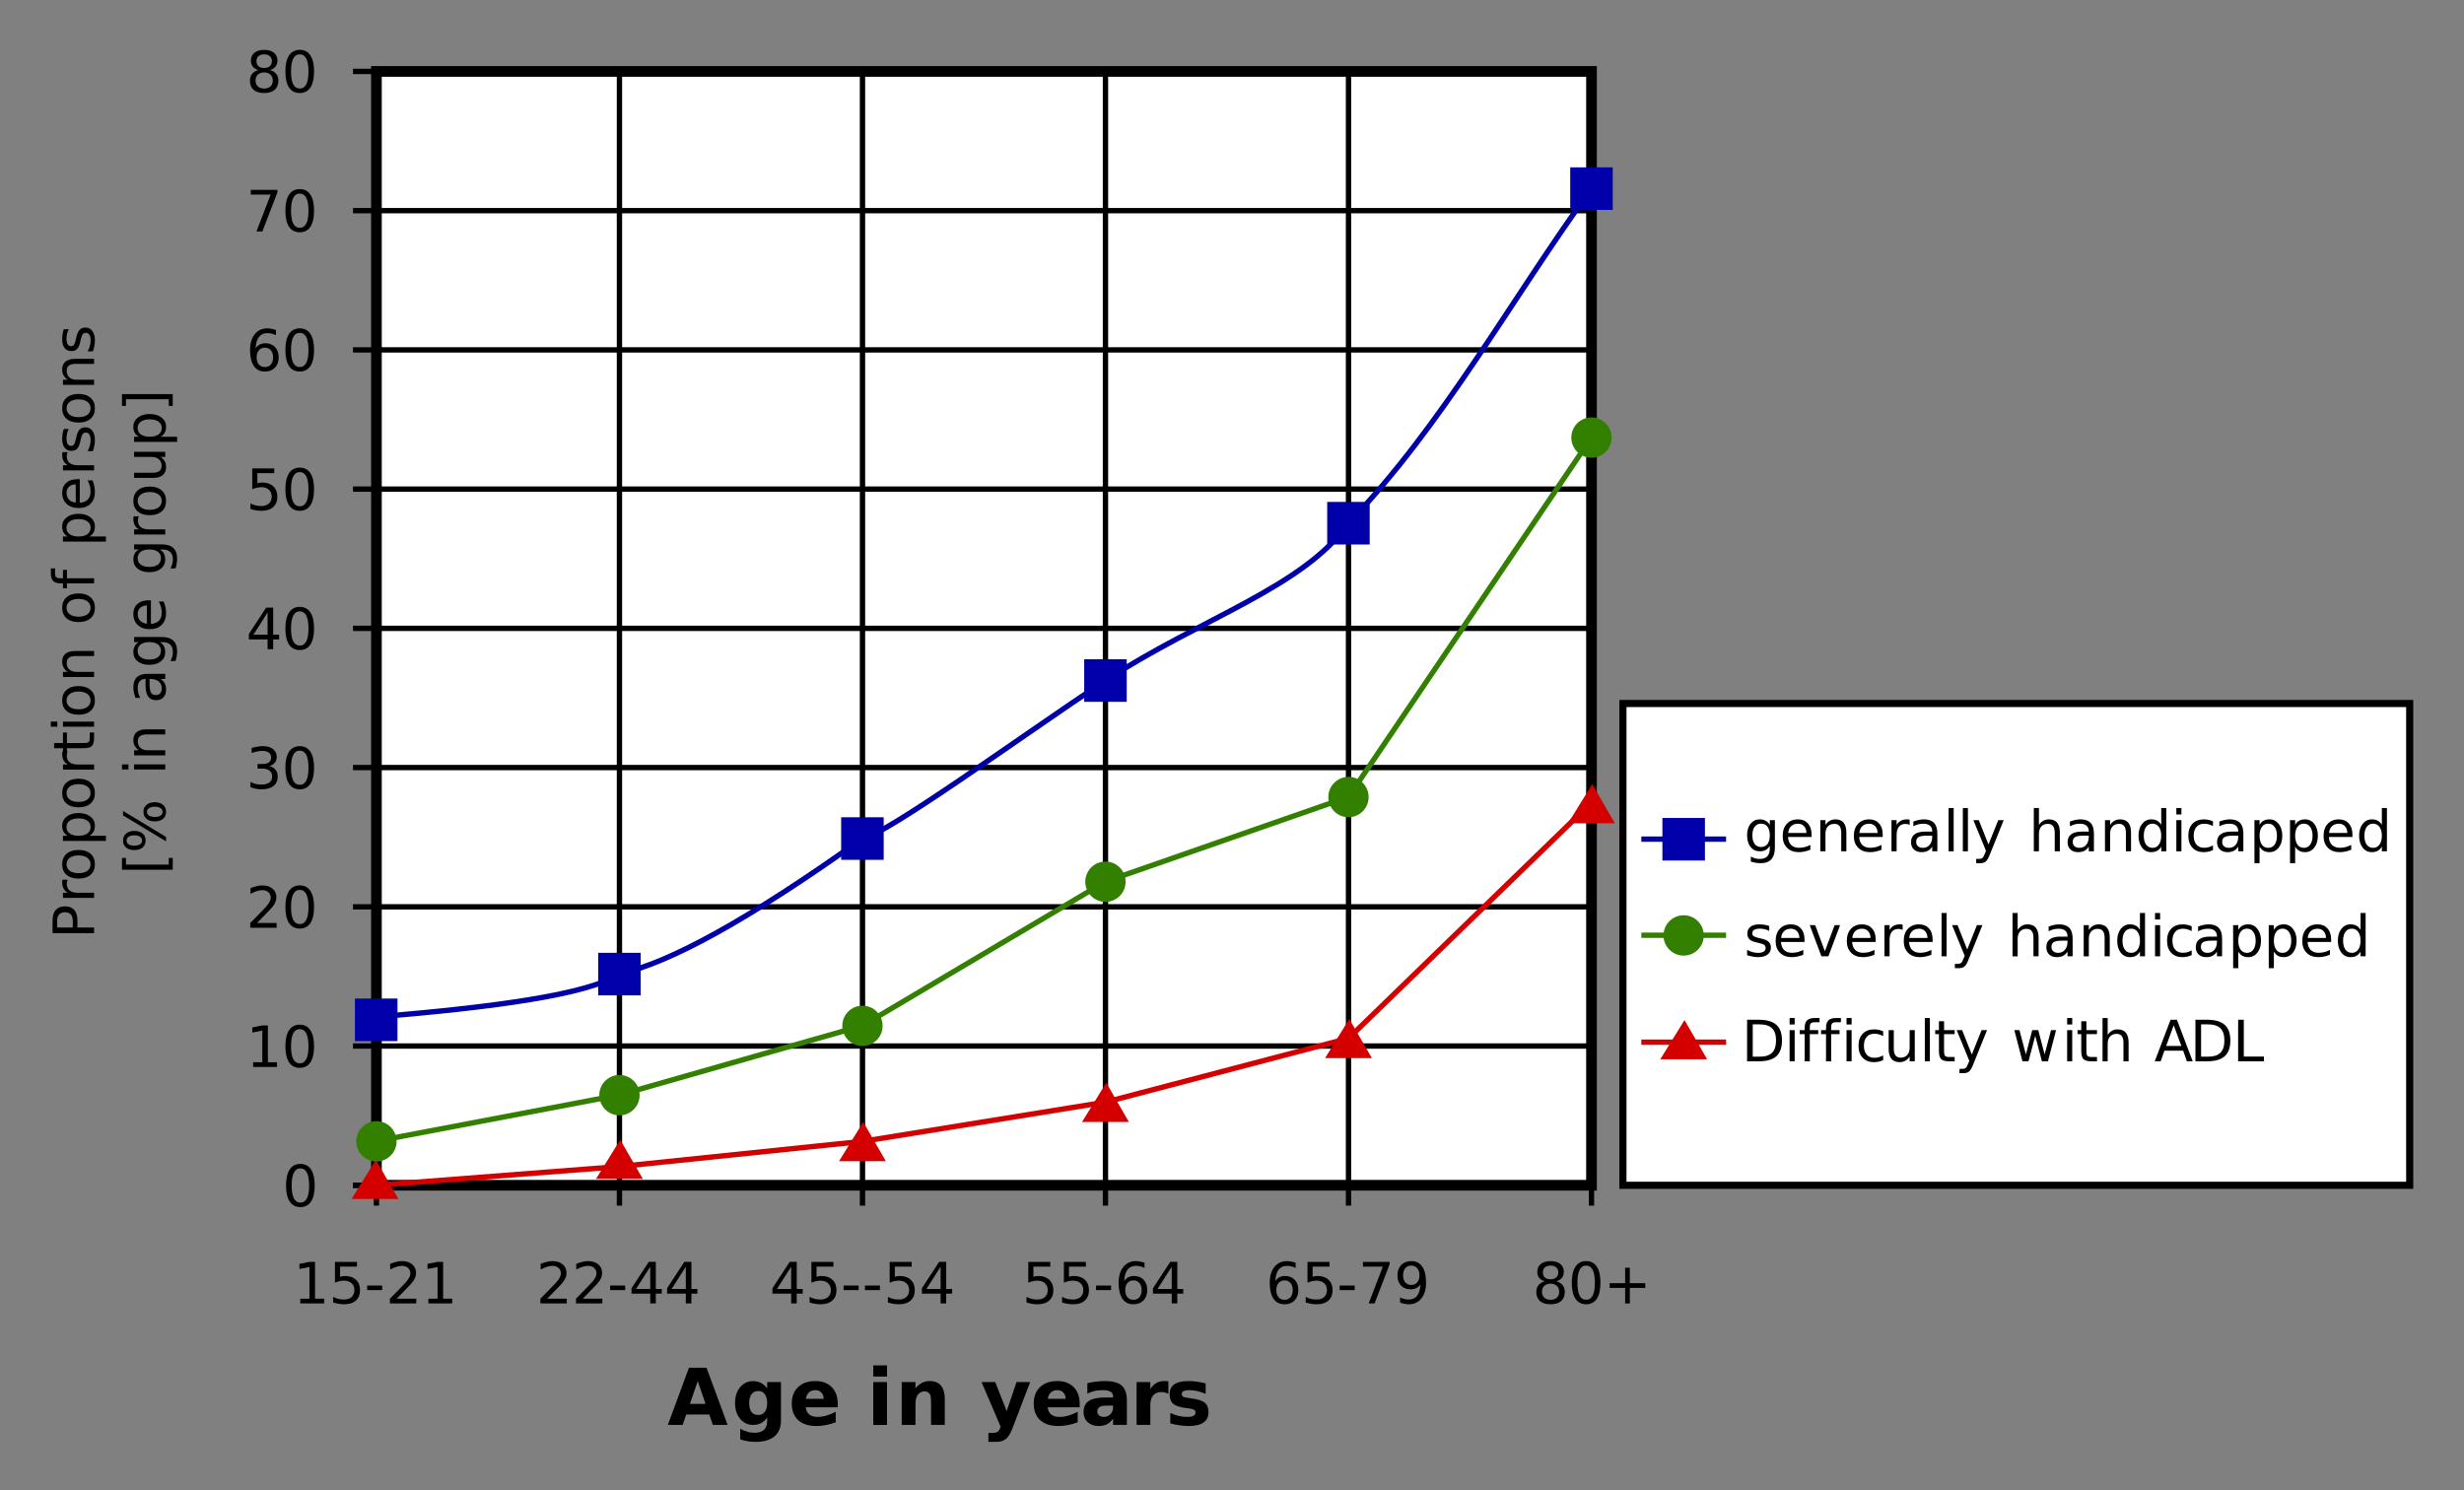 <?xml version="1.0" encoding="UTF-8"?>
<svg width="600px" height="363px" version="1.1" viewBox="0 0 600 363" xmlns="http://www.w3.org/2000/svg" xmlns:xlink="http://www.w3.org/1999/xlink">
<rect x="0" y="0" width="600" height="363" fill="#808080" stroke="none"/>
<defs>
<symbol id="bi" overflow="visible">
<path d="m10.188-2.531h-5.609l-0.891 2.531h-3.594l5.141-13.922h4.281l5.141 13.922h-3.594zm-4.719-2.594h3.812l-1.906-5.531z"/>
</symbol>
<symbol id="bg" overflow="visible">
<path d="m8.688-1.766c-0.461 0.605-0.965 1.055-1.516 1.344-0.555 0.281-1.188 0.422-1.906 0.422-1.281 0-2.34-0.5-3.172-1.5-0.824-1.008-1.234-2.289-1.234-3.844 0-1.562 0.41-2.836 1.234-3.828 0.832-1 1.891-1.5 3.172-1.5 0.719 0 1.352 0.148 1.906 0.438 0.551 0.281 1.055 0.73 1.516 1.344v-1.547h3.359v9.391c0 1.676-0.531 2.957-1.594 3.844-1.055 0.883-2.586 1.328-4.594 1.328-0.656 0-1.293-0.055-1.906-0.156-0.605-0.094-1.215-0.246-1.828-0.453v-2.609c0.582 0.344 1.156 0.594 1.719 0.75 0.562 0.164 1.125 0.25 1.688 0.25 1.094 0 1.891-0.242 2.391-0.719 0.508-0.48 0.766-1.223 0.766-2.234zm-2.188-6.5c-0.688 0-1.227 0.258-1.609 0.766-0.387 0.512-0.578 1.23-0.578 2.156 0 0.961 0.18 1.688 0.547 2.188 0.375 0.492 0.922 0.734 1.641 0.734 0.695 0 1.234-0.254 1.609-0.766 0.383-0.508 0.578-1.227 0.578-2.156 0-0.926-0.195-1.645-0.578-2.156-0.375-0.508-0.914-0.766-1.609-0.766z"/>
</symbol>
<symbol id="ai" overflow="visible">
<path d="m12-5.25v0.953h-7.781c0.082 0.781 0.363 1.371 0.844 1.766 0.488 0.387 1.164 0.578 2.031 0.578 0.695 0 1.41-0.102 2.141-0.312 0.738-0.207 1.5-0.52 2.281-0.938v2.562c-0.793 0.305-1.586 0.527-2.375 0.672-0.781 0.156-1.57 0.234-2.359 0.234-1.887 0-3.356-0.477-4.406-1.438-1.043-0.957-1.562-2.305-1.562-4.047 0-1.695 0.516-3.031 1.547-4 1.031-0.977 2.441-1.469 4.234-1.469 1.645 0 2.957 0.496 3.938 1.484 0.977 0.98 1.469 2.297 1.469 3.953zm-3.422-1.109c0-0.633-0.188-1.145-0.562-1.531-0.367-0.383-0.844-0.578-1.438-0.578-0.648 0-1.172 0.184-1.578 0.547-0.398 0.355-0.648 0.875-0.75 1.562z"/>
</symbol>
<symbol id="ah" overflow="visible"></symbol>
<symbol id="bf" overflow="visible">
<path d="m1.594-10.438h3.344v10.438h-3.344zm0-4.062h3.344v2.719h-3.344z"/>
</symbol>
<symbol id="be" overflow="visible">
<path d="m12.078-6.359v6.359h-3.344v-4.859c0-0.906-0.023-1.531-0.062-1.875-0.043-0.344-0.117-0.594-0.219-0.75-0.125-0.219-0.305-0.383-0.531-0.5-0.219-0.125-0.469-0.188-0.75-0.188-0.699 0-1.246 0.273-1.641 0.812-0.398 0.531-0.594 1.273-0.594 2.219v5.141h-3.344v-10.438h3.344v1.531c0.5-0.613 1.031-1.062 1.594-1.344 0.562-0.289 1.188-0.438 1.875-0.438 1.195 0 2.109 0.371 2.734 1.109 0.625 0.742 0.938 1.812 0.938 3.219z"/>
</symbol>
<symbol id="bd" overflow="visible">
<path d="m0.234-10.438h3.328l2.797 7.078 2.391-7.078h3.328l-4.375 11.422c-0.449 1.164-0.965 1.977-1.547 2.438-0.586 0.469-1.359 0.703-2.328 0.703h-1.922v-2.188h1.047c0.562 0 0.969-0.094 1.219-0.281 0.258-0.18 0.461-0.5 0.609-0.969l0.094-0.281z"/>
</symbol>
<symbol id="bc" overflow="visible">
<path d="m6.281-4.703c-0.699 0-1.227 0.121-1.578 0.359-0.355 0.242-0.531 0.59-0.531 1.047 0 0.418 0.141 0.746 0.422 0.984 0.289 0.242 0.688 0.359 1.188 0.359 0.625 0 1.148-0.223 1.578-0.672 0.426-0.445 0.641-1.008 0.641-1.688v-0.391zm5.078-1.25v5.953h-3.359v-1.547c-0.449 0.637-0.953 1.102-1.516 1.391-0.555 0.281-1.23 0.422-2.031 0.422-1.074 0-1.949-0.312-2.625-0.938-0.68-0.633-1.016-1.453-1.016-2.453 0-1.227 0.422-2.129 1.266-2.703 0.844-0.57 2.164-0.859 3.969-0.859h1.953v-0.266c0-0.52-0.211-0.898-0.625-1.141-0.418-0.25-1.062-0.375-1.938-0.375-0.719 0-1.387 0.074-2 0.219-0.617 0.137-1.184 0.352-1.703 0.641v-2.547c0.707-0.176 1.422-0.305 2.141-0.391 0.727-0.094 1.453-0.141 2.172-0.141 1.875 0 3.227 0.371 4.062 1.109 0.832 0.742 1.25 1.949 1.25 3.625z"/>
</symbol>
<symbol id="bb" overflow="visible">
<path d="m9.344-7.594c-0.293-0.133-0.586-0.234-0.875-0.297-0.281-0.07-0.57-0.109-0.859-0.109-0.867 0-1.527 0.277-1.984 0.828-0.461 0.555-0.688 1.34-0.688 2.359v4.812h-3.344v-10.438h3.344v1.719c0.426-0.688 0.914-1.188 1.469-1.5 0.551-0.312 1.219-0.469 2-0.469 0.113 0 0.234 0.008 0.359 0.016 0.133 0 0.32 0.016 0.562 0.047z"/>
</symbol>
<symbol id="bh" overflow="visible">
<path d="m9.75-10.109v2.531c-0.719-0.301-1.414-0.523-2.078-0.672-0.656-0.145-1.281-0.219-1.875-0.219-0.637 0-1.109 0.078-1.422 0.234-0.305 0.156-0.453 0.402-0.453 0.734 0 0.262 0.113 0.465 0.344 0.609 0.238 0.148 0.66 0.25 1.266 0.312l0.578 0.094c1.707 0.219 2.852 0.578 3.438 1.078 0.594 0.492 0.891 1.266 0.891 2.328 0 1.117-0.414 1.953-1.234 2.516-0.812 0.555-2.031 0.828-3.656 0.828-0.688 0-1.402-0.059-2.141-0.172-0.73-0.102-1.484-0.258-2.266-0.469v-2.547c0.664 0.324 1.348 0.57 2.047 0.734 0.695 0.156 1.406 0.234 2.125 0.234 0.656 0 1.145-0.086 1.469-0.266 0.332-0.176 0.5-0.441 0.5-0.797 0-0.301-0.117-0.523-0.344-0.672-0.23-0.145-0.684-0.258-1.359-0.344l-0.578-0.078c-1.48-0.176-2.523-0.516-3.125-1.016-0.594-0.508-0.891-1.281-0.891-2.312 0-1.102 0.375-1.922 1.125-2.453 0.758-0.531 1.926-0.797 3.5-0.797 0.613 0 1.254 0.047 1.922 0.141 0.676 0.094 1.414 0.242 2.219 0.438z"/>
</symbol>
<symbol id="w" overflow="visible">
<path d="m1.719-1.156h2.234v-7.719l-2.438 0.484v-1.25l2.422-0.484h1.375v8.969h2.219v1.156h-5.812z"/>
</symbol>
<symbol id="b" overflow="visible">
<path d="m1.5-10.125h5.359v1.156h-4.109v2.484c0.195-0.07 0.395-0.125 0.594-0.156 0.195-0.031 0.395-0.047 0.594-0.047 1.125 0 2.016 0.309 2.672 0.922 0.664 0.617 1 1.453 1 2.516 0 1.094-0.34 1.945-1.016 2.547-0.68 0.605-1.633 0.906-2.859 0.906-0.43 0-0.867-0.039-1.312-0.109-0.438-0.074-0.891-0.18-1.359-0.328v-1.375c0.406 0.219 0.828 0.387 1.266 0.5 0.438 0.105 0.895 0.156 1.375 0.156 0.781 0 1.395-0.203 1.844-0.609 0.457-0.414 0.688-0.977 0.688-1.688 0-0.707-0.23-1.266-0.688-1.672-0.449-0.414-1.062-0.625-1.844-0.625-0.367 0-0.73 0.043-1.094 0.125-0.367 0.086-0.734 0.211-1.109 0.375z"/>
</symbol>
<symbol id="f" overflow="visible">
<path d="m0.672-4.359h3.656v1.109h-3.656z"/>
</symbol>
<symbol id="k" overflow="visible">
<path d="m2.656-1.156h4.781v1.156h-6.422v-1.156c0.52-0.531 1.227-1.25 2.125-2.156 0.895-0.914 1.457-1.504 1.688-1.766 0.438-0.488 0.738-0.906 0.906-1.25 0.176-0.344 0.266-0.676 0.266-1 0-0.539-0.188-0.977-0.562-1.312-0.375-0.344-0.867-0.516-1.469-0.516-0.43 0-0.883 0.078-1.359 0.234-0.48 0.148-0.992 0.371-1.531 0.672v-1.391c0.551-0.219 1.066-0.383 1.547-0.5 0.477-0.113 0.914-0.172 1.312-0.172 1.051 0 1.883 0.266 2.5 0.797 0.625 0.523 0.938 1.219 0.938 2.094 0 0.418-0.078 0.812-0.234 1.188s-0.438 0.812-0.844 1.312c-0.117 0.137-0.477 0.516-1.078 1.141-0.605 0.625-1.461 1.5-2.562 2.625z"/>
</symbol>
<symbol id="e" overflow="visible">
<path d="m5.234-8.938-3.453 5.406h3.453zm-0.359-1.188h1.719v6.594h1.453v1.141h-1.453v2.391h-1.359v-2.391h-4.562v-1.312z"/>
</symbol>
<symbol id="r" overflow="visible">
<path d="m4.578-5.609c-0.617 0-1.105 0.215-1.469 0.641-0.355 0.418-0.531 0.992-0.531 1.719 0 0.73 0.176 1.309 0.531 1.734 0.363 0.418 0.852 0.625 1.469 0.625 0.613 0 1.098-0.207 1.453-0.625 0.363-0.426 0.547-1.004 0.547-1.734 0-0.727-0.184-1.301-0.547-1.719-0.355-0.426-0.84-0.641-1.453-0.641zm2.703-4.297v1.25c-0.336-0.164-0.68-0.289-1.031-0.375-0.355-0.082-0.703-0.125-1.047-0.125-0.898 0-1.586 0.309-2.062 0.922-0.48 0.605-0.75 1.527-0.812 2.766 0.27-0.395 0.602-0.695 1-0.906 0.406-0.207 0.848-0.312 1.328-0.312 1.008 0 1.805 0.309 2.391 0.922 0.594 0.617 0.891 1.453 0.891 2.516 0 1.043-0.309 1.883-0.922 2.516-0.605 0.625-1.418 0.938-2.438 0.938-1.168 0-2.062-0.445-2.688-1.344-0.617-0.906-0.922-2.207-0.922-3.906 0-1.602 0.375-2.879 1.125-3.828 0.758-0.957 1.781-1.438 3.062-1.438 0.344 0 0.688 0.039 1.031 0.109 0.352 0.062 0.719 0.164 1.094 0.297z"/>
</symbol>
<symbol id="ac" overflow="visible">
<path d="m1.141-10.125h6.5v0.578l-3.672 9.547h-1.438l3.453-8.969h-4.844z"/>
</symbol>
<symbol id="ar" overflow="visible">
<path d="m1.516-0.203v-1.25c0.344 0.156 0.691 0.281 1.047 0.375 0.352 0.086 0.695 0.125 1.031 0.125 0.906 0 1.594-0.301 2.062-0.906 0.477-0.613 0.754-1.539 0.828-2.781-0.262 0.387-0.594 0.684-1 0.891-0.398 0.211-0.84 0.312-1.328 0.312-1.012 0-1.812-0.301-2.406-0.906-0.586-0.613-0.875-1.453-0.875-2.516 0-1.039 0.305-1.875 0.922-2.5 0.613-0.633 1.43-0.953 2.453-0.953 1.164 0 2.055 0.453 2.672 1.359 0.613 0.898 0.922 2.199 0.922 3.906 0 1.594-0.383 2.871-1.141 3.828-0.75 0.949-1.766 1.422-3.047 1.422-0.344 0-0.695-0.039-1.047-0.109-0.344-0.062-0.711-0.16-1.094-0.297zm2.734-4.297c0.602 0 1.082-0.207 1.438-0.625 0.363-0.426 0.547-1.004 0.547-1.734 0-0.727-0.184-1.301-0.547-1.719-0.355-0.426-0.836-0.641-1.438-0.641-0.617 0-1.105 0.215-1.469 0.641-0.355 0.418-0.531 0.992-0.531 1.719 0 0.73 0.176 1.309 0.531 1.734 0.363 0.418 0.852 0.625 1.469 0.625z"/>
</symbol>
<symbol id="ab" overflow="visible">
<path d="m4.406-4.812c-0.648 0-1.156 0.18-1.531 0.531-0.375 0.344-0.562 0.824-0.562 1.438 0 0.605 0.188 1.086 0.562 1.438 0.375 0.344 0.883 0.516 1.531 0.516 0.645 0 1.156-0.172 1.531-0.516 0.375-0.352 0.562-0.832 0.562-1.438 0-0.613-0.188-1.094-0.562-1.438-0.367-0.352-0.875-0.531-1.531-0.531zm-1.375-0.578c-0.586-0.145-1.043-0.414-1.375-0.812-0.324-0.406-0.484-0.898-0.484-1.484 0-0.812 0.285-1.453 0.859-1.922 0.582-0.469 1.375-0.703 2.375-0.703 1.008 0 1.801 0.234 2.375 0.703 0.57 0.469 0.859 1.109 0.859 1.922 0 0.586-0.168 1.078-0.5 1.484-0.324 0.398-0.777 0.668-1.359 0.812 0.656 0.156 1.164 0.461 1.531 0.906 0.375 0.449 0.562 0.996 0.562 1.641 0 0.98-0.305 1.734-0.906 2.266-0.594 0.523-1.449 0.781-2.562 0.781-1.117 0-1.977-0.258-2.578-0.781-0.594-0.531-0.891-1.285-0.891-2.266 0-0.645 0.18-1.191 0.547-1.641 0.375-0.445 0.891-0.75 1.547-0.906zm-0.5-2.172c0 0.531 0.16 0.945 0.484 1.234 0.332 0.293 0.797 0.438 1.391 0.438 0.582 0 1.039-0.145 1.375-0.438 0.332-0.289 0.5-0.703 0.5-1.234 0-0.52-0.168-0.926-0.5-1.219-0.336-0.289-0.793-0.438-1.375-0.438-0.594 0-1.059 0.148-1.391 0.438-0.324 0.293-0.484 0.699-0.484 1.219z"/>
</symbol>
<symbol id="a" overflow="visible">
<path d="m4.406-9.219c-0.711 0-1.242 0.352-1.594 1.047-0.355 0.688-0.531 1.73-0.531 3.125 0 1.387 0.176 2.43 0.531 3.125 0.352 0.688 0.883 1.031 1.594 1.031 0.707 0 1.238-0.344 1.594-1.031 0.352-0.695 0.531-1.738 0.531-3.125 0-1.395-0.18-2.438-0.531-3.125-0.355-0.695-0.887-1.047-1.594-1.047zm0-1.094c1.133 0 2 0.453 2.594 1.359 0.594 0.898 0.891 2.199 0.891 3.906 0 1.699-0.297 3-0.891 3.906-0.594 0.898-1.461 1.344-2.594 1.344-1.137 0-2.008-0.445-2.609-1.344-0.594-0.906-0.891-2.207-0.891-3.906 0-1.707 0.297-3.008 0.891-3.906 0.602-0.906 1.473-1.359 2.609-1.359z"/>
</symbol>
<symbol id="ba" overflow="visible">
<path d="m6.375-8.703v3.766h3.766v1.156h-3.766v3.781h-1.141v-3.781h-3.766v-1.156h3.766v-3.766z"/>
</symbol>
<symbol id="az" overflow="visible">
<path d="m5.625-5.453c0.656 0.137 1.164 0.43 1.531 0.875 0.363 0.438 0.547 0.984 0.547 1.641 0 1-0.344 1.777-1.031 2.328-0.68 0.543-1.652 0.812-2.922 0.812-0.418 0-0.855-0.043-1.312-0.125-0.449-0.082-0.906-0.211-1.375-0.391v-1.312c0.375 0.219 0.785 0.387 1.234 0.5 0.457 0.117 0.93 0.172 1.422 0.172 0.852 0 1.504-0.164 1.953-0.5 0.445-0.344 0.672-0.836 0.672-1.484 0-0.602-0.211-1.07-0.625-1.406-0.418-0.332-0.996-0.5-1.734-0.5h-1.188v-1.125h1.234c0.676 0 1.191-0.133 1.547-0.406 0.352-0.27 0.531-0.66 0.531-1.172 0-0.52-0.188-0.914-0.562-1.188-0.367-0.281-0.887-0.422-1.562-0.422-0.375 0-0.781 0.043-1.219 0.125-0.43 0.086-0.898 0.211-1.406 0.375v-1.219c0.52-0.145 1.004-0.254 1.453-0.328 0.457-0.07 0.883-0.109 1.281-0.109 1.039 0 1.863 0.242 2.469 0.719 0.602 0.469 0.906 1.105 0.906 1.906 0 0.562-0.164 1.039-0.484 1.422-0.312 0.387-0.766 0.656-1.359 0.812z"/>
</symbol>
<symbol id="ay" overflow="visible">
<path d="m6.297-3.891c0-0.906-0.188-1.602-0.562-2.094-0.375-0.5-0.898-0.75-1.562-0.75-0.668 0-1.188 0.25-1.562 0.75-0.375 0.492-0.562 1.188-0.562 2.094s0.188 1.609 0.562 2.109c0.375 0.492 0.895 0.734 1.562 0.734 0.664 0 1.188-0.242 1.562-0.734 0.375-0.5 0.562-1.203 0.562-2.109zm1.234 2.953c0 1.289-0.289 2.25-0.859 2.875-0.574 0.633-1.449 0.953-2.625 0.953-0.438 0-0.855-0.039-1.25-0.109-0.387-0.062-0.762-0.164-1.125-0.297v-1.203c0.363 0.195 0.723 0.344 1.078 0.438 0.363 0.094 0.727 0.141 1.094 0.141 0.82 0 1.438-0.215 1.844-0.641 0.406-0.43 0.609-1.074 0.609-1.938v-0.625c-0.262 0.449-0.594 0.789-1 1.016-0.398 0.219-0.875 0.328-1.438 0.328-0.93 0-1.68-0.352-2.25-1.062-0.562-0.707-0.844-1.648-0.844-2.828 0-1.176 0.281-2.117 0.844-2.828 0.57-0.707 1.32-1.062 2.25-1.062 0.562 0 1.039 0.117 1.438 0.344 0.406 0.219 0.738 0.555 1 1v-1.156h1.234z"/>
</symbol>
<symbol id="c" overflow="visible">
<path d="m7.797-4.109v0.609h-5.734c0.051 0.855 0.305 1.512 0.766 1.969 0.469 0.449 1.113 0.672 1.938 0.672 0.477 0 0.941-0.055 1.391-0.172 0.445-0.125 0.895-0.301 1.344-0.531v1.172c-0.449 0.188-0.906 0.336-1.375 0.438-0.469 0.102-0.945 0.156-1.422 0.156-1.211 0-2.168-0.352-2.875-1.062-0.711-0.707-1.062-1.66-1.062-2.859 0-1.25 0.332-2.238 1-2.969 0.676-0.727 1.582-1.094 2.719-1.094 1.02 0 1.828 0.328 2.422 0.984s0.891 1.555 0.891 2.688zm-1.25-0.359c-0.012-0.688-0.203-1.234-0.578-1.641s-0.867-0.609-1.469-0.609c-0.699 0-1.258 0.199-1.672 0.594-0.418 0.387-0.656 0.938-0.719 1.656z"/>
</symbol>
<symbol id="v" overflow="visible">
<path d="m7.609-4.578v4.578h-1.25v-4.547c0-0.719-0.141-1.254-0.422-1.609-0.281-0.352-0.699-0.531-1.25-0.531-0.68 0-1.211 0.215-1.594 0.641-0.387 0.43-0.578 1.012-0.578 1.75v4.297h-1.25v-7.594h1.25v1.172c0.289-0.445 0.641-0.785 1.047-1.016 0.406-0.227 0.867-0.344 1.391-0.344 0.875 0 1.535 0.273 1.984 0.812 0.445 0.543 0.672 1.34 0.672 2.391z"/>
</symbol>
<symbol id="ag" overflow="visible">
<path d="m5.703-6.438c-0.148-0.07-0.305-0.129-0.469-0.172-0.156-0.039-0.336-0.062-0.531-0.062-0.711 0-1.25 0.23-1.625 0.688-0.375 0.461-0.562 1.121-0.562 1.984v4h-1.25v-7.594h1.25v1.172c0.258-0.457 0.598-0.797 1.016-1.016 0.414-0.227 0.926-0.344 1.531-0.344 0.082 0 0.176 0.008 0.281 0.016 0.102 0.012 0.219 0.027 0.344 0.047z"/>
</symbol>
<symbol id="i" overflow="visible">
<path d="m4.75-3.812c-1.012 0-1.711 0.117-2.094 0.344-0.387 0.23-0.578 0.621-0.578 1.172 0 0.449 0.145 0.805 0.438 1.062 0.289 0.262 0.688 0.391 1.188 0.391 0.688 0 1.238-0.242 1.656-0.734 0.414-0.488 0.625-1.145 0.625-1.969v-0.266zm2.484-0.516v4.328h-1.25v-1.156c-0.281 0.461-0.637 0.805-1.062 1.031-0.418 0.219-0.934 0.328-1.547 0.328-0.781 0-1.402-0.219-1.859-0.656-0.461-0.438-0.688-1.023-0.688-1.766 0-0.852 0.285-1.492 0.859-1.922 0.57-0.438 1.426-0.656 2.562-0.656h1.734v-0.125c0-0.57-0.188-1.016-0.562-1.328s-0.902-0.469-1.578-0.469c-0.438 0-0.867 0.055-1.281 0.156-0.406 0.105-0.797 0.262-1.172 0.469v-1.156c0.457-0.176 0.898-0.305 1.328-0.391 0.426-0.094 0.844-0.141 1.25-0.141 1.094 0 1.91 0.289 2.453 0.859 0.539 0.562 0.812 1.43 0.812 2.594z"/>
</symbol>
<symbol id="o" overflow="visible">
<path d="m1.312-10.547h1.234v10.547h-1.234z"/>
</symbol>
<symbol id="u" overflow="visible">
<path d="m4.453 0.703c-0.344 0.906-0.684 1.492-1.016 1.766-0.336 0.281-0.781 0.422-1.344 0.422h-1v-1.047h0.734c0.344 0 0.609-0.086 0.797-0.25 0.188-0.156 0.395-0.539 0.625-1.141l0.234-0.578-3.078-7.469h1.328l2.359 5.938 2.375-5.938h1.328z"/>
</symbol>
<symbol id="n" overflow="visible"></symbol>
<symbol id="t" overflow="visible">
<path d="m7.609-4.578v4.578h-1.25v-4.547c0-0.719-0.141-1.254-0.422-1.609-0.281-0.352-0.699-0.531-1.25-0.531-0.68 0-1.211 0.215-1.594 0.641-0.387 0.43-0.578 1.012-0.578 1.75v4.297h-1.25v-10.547h1.25v4.125c0.289-0.445 0.641-0.785 1.047-1.016 0.406-0.227 0.867-0.344 1.391-0.344 0.875 0 1.535 0.273 1.984 0.812 0.445 0.543 0.672 1.34 0.672 2.391z"/>
</symbol>
<symbol id="m" overflow="visible">
<path d="m6.297-6.438v-4.109h1.234v10.547h-1.234v-1.141c-0.262 0.449-0.594 0.789-1 1.016-0.398 0.219-0.875 0.328-1.438 0.328-0.918 0-1.664-0.363-2.234-1.094-0.574-0.738-0.859-1.707-0.859-2.906 0-1.188 0.285-2.144 0.859-2.875 0.57-0.738 1.316-1.109 2.234-1.109 0.562 0 1.039 0.109 1.438 0.328 0.406 0.219 0.738 0.559 1 1.016zm-4.25 2.641c0 0.918 0.188 1.641 0.562 2.172 0.383 0.523 0.906 0.781 1.562 0.781s1.172-0.258 1.547-0.781c0.383-0.531 0.578-1.254 0.578-2.172 0-0.914-0.195-1.633-0.578-2.156-0.375-0.52-0.891-0.781-1.547-0.781s-1.18 0.262-1.562 0.781c-0.375 0.523-0.562 1.242-0.562 2.156z"/>
</symbol>
<symbol id="h" overflow="visible">
<path d="m1.312-7.594h1.234v7.594h-1.234zm0-2.953h1.234v1.578h-1.234z"/>
</symbol>
<symbol id="s" overflow="visible">
<path d="m6.766-7.312v1.172c-0.355-0.195-0.711-0.344-1.062-0.438-0.355-0.094-0.715-0.141-1.078-0.141-0.805 0-1.43 0.258-1.875 0.766-0.449 0.512-0.672 1.23-0.672 2.156 0 0.93 0.223 1.652 0.672 2.172 0.445 0.512 1.07 0.766 1.875 0.766 0.363 0 0.723-0.047 1.078-0.141 0.352-0.102 0.707-0.25 1.062-0.438v1.141c-0.355 0.168-0.719 0.293-1.094 0.375-0.367 0.082-0.758 0.125-1.172 0.125-1.148 0-2.059-0.359-2.734-1.078-0.668-0.719-1-1.691-1-2.922 0-1.238 0.336-2.211 1.016-2.922 0.676-0.707 1.609-1.062 2.797-1.062 0.383 0 0.758 0.043 1.125 0.125 0.363 0.074 0.719 0.188 1.062 0.344z"/>
</symbol>
<symbol id="l" overflow="visible">
<path d="m2.516-1.141v4.031h-1.25v-10.484h1.25v1.156c0.258-0.457 0.586-0.797 0.984-1.016 0.395-0.219 0.875-0.328 1.438-0.328 0.914 0 1.66 0.371 2.234 1.109 0.582 0.73 0.875 1.688 0.875 2.875 0 1.199-0.293 2.168-0.875 2.906-0.574 0.73-1.32 1.094-2.234 1.094-0.562 0-1.043-0.109-1.438-0.328-0.398-0.227-0.727-0.566-0.984-1.016zm4.234-2.656c0-0.914-0.195-1.633-0.578-2.156-0.375-0.52-0.891-0.781-1.547-0.781s-1.172 0.262-1.547 0.781c-0.375 0.523-0.562 1.242-0.562 2.156 0 0.918 0.188 1.641 0.562 2.172 0.375 0.523 0.891 0.781 1.547 0.781s1.172-0.258 1.547-0.781c0.383-0.531 0.578-1.254 0.578-2.172z"/>
</symbol>
<symbol id="ax" overflow="visible">
<path d="m6.141-7.375v1.188c-0.355-0.188-0.727-0.32-1.109-0.406-0.375-0.094-0.766-0.141-1.172-0.141-0.617 0-1.078 0.094-1.391 0.281-0.305 0.188-0.453 0.477-0.453 0.859 0 0.293 0.109 0.523 0.328 0.688 0.219 0.156 0.66 0.312 1.328 0.469l0.422 0.094c0.883 0.188 1.516 0.453 1.891 0.797s0.562 0.828 0.562 1.453c0 0.711-0.281 1.273-0.844 1.688-0.555 0.406-1.32 0.609-2.297 0.609-0.406 0-0.828-0.043-1.266-0.125-0.438-0.082-0.902-0.203-1.391-0.359v-1.281c0.457 0.242 0.91 0.422 1.359 0.547 0.445 0.117 0.891 0.172 1.328 0.172 0.582 0 1.031-0.098 1.344-0.297 0.32-0.207 0.484-0.492 0.484-0.859 0-0.344-0.117-0.602-0.344-0.781-0.23-0.176-0.73-0.348-1.5-0.516l-0.438-0.109c-0.773-0.164-1.328-0.414-1.672-0.75-0.336-0.332-0.5-0.797-0.5-1.391 0-0.707 0.25-1.254 0.75-1.641 0.508-0.395 1.227-0.594 2.156-0.594 0.457 0 0.891 0.039 1.297 0.109 0.406 0.062 0.781 0.164 1.125 0.297z"/>
</symbol>
<symbol id="aw" overflow="visible">
<path d="m0.406-7.594h1.328l2.359 6.375 2.375-6.375h1.328l-2.844 7.594h-1.703z"/>
</symbol>
<symbol id="af" overflow="visible">
<path d="m2.734-9v7.875h1.641c1.395 0 2.414-0.316 3.062-0.953 0.645-0.633 0.969-1.633 0.969-3 0-1.352-0.324-2.344-0.969-2.969-0.648-0.633-1.668-0.953-3.062-0.953zm-1.375-1.125h2.812c1.957 0 3.394 0.414 4.312 1.234 0.914 0.812 1.375 2.086 1.375 3.812 0 1.75-0.465 3.039-1.391 3.859-0.918 0.812-2.352 1.219-4.297 1.219h-2.812z"/>
</symbol>
<symbol id="ae" overflow="visible">
<path d="m5.141-10.547v1.031h-1.188c-0.449 0-0.762 0.094-0.938 0.281-0.168 0.18-0.25 0.5-0.25 0.969v0.672h2.047v0.969h-2.047v6.625h-1.25v-6.625h-1.203v-0.969h1.203v-0.531c0-0.844 0.191-1.457 0.578-1.844 0.395-0.383 1.02-0.578 1.875-0.578z"/>
</symbol>
<symbol id="av" overflow="visible">
<path d="m1.172-3v-4.594h1.25v4.547c0 0.719 0.141 1.262 0.422 1.625 0.281 0.355 0.695 0.531 1.25 0.531 0.676 0 1.207-0.211 1.594-0.641 0.395-0.426 0.594-1.016 0.594-1.766v-4.297h1.25v7.594h-1.25v-1.172c-0.305 0.469-0.656 0.82-1.062 1.047-0.398 0.219-0.855 0.328-1.375 0.328-0.875 0-1.543-0.27-2-0.812-0.449-0.551-0.672-1.348-0.672-2.391z"/>
</symbol>
<symbol id="ad" overflow="visible">
<path d="m2.531-9.75v2.156h2.578v0.969h-2.578v4.125c0 0.617 0.082 1.012 0.25 1.188 0.176 0.18 0.523 0.266 1.047 0.266h1.281v1.047h-1.281c-0.969 0-1.637-0.176-2-0.531-0.367-0.363-0.547-1.02-0.547-1.969v-4.125h-0.906v-0.969h0.906v-2.156z"/>
</symbol>
<symbol id="au" overflow="visible">
<path d="m0.578-7.594h1.25l1.562 5.922 1.547-5.922h1.469l1.547 5.922 1.562-5.922h1.234l-1.984 7.594h-1.469l-1.625-6.219-1.641 6.219h-1.469z"/>
</symbol>
<symbol id="at" overflow="visible">
<path d="m4.734-8.781-1.844 5.047h3.703zm-0.766-1.344h1.547l3.844 10.125h-1.422l-0.906-2.594h-4.562l-0.922 2.594h-1.438z"/>
</symbol>
<symbol id="as" overflow="visible">
<path d="m1.359-10.125h1.375v8.969h4.906v1.156h-6.281z"/>
</symbol>
<symbol id="aq" overflow="visible">
<path d="m-8.984-2.734h3.797v-1.719c0-0.633-0.16-1.125-0.484-1.469-0.332-0.352-0.801-0.531-1.406-0.531-0.602 0-1.07 0.18-1.406 0.531-0.332 0.344-0.5 0.836-0.5 1.469zm-1.125 1.375v-3.094c0-1.133 0.262-1.988 0.781-2.562 0.512-0.582 1.262-0.875 2.25-0.875 0.992 0 1.742 0.293 2.25 0.875 0.512 0.574 0.766 1.43 0.766 2.562v1.719h4.062v1.375z"/>
</symbol>
<symbol id="j" overflow="visible">
<path d="m-6.422-5.703c-0.07 0.137-0.129 0.289-0.172 0.453-0.039 0.168-0.062 0.352-0.062 0.547 0 0.711 0.23 1.25 0.688 1.625 0.461 0.375 1.117 0.562 1.969 0.562h4v1.25h-7.578v-1.25h1.172c-0.457-0.258-0.797-0.598-1.016-1.016-0.227-0.426-0.344-0.938-0.344-1.531 0-0.094 0.008-0.191 0.016-0.297 0.012-0.102 0.031-0.219 0.062-0.344z"/>
</symbol>
<symbol id="d" overflow="visible">
<path d="m-6.703-4.25c0 0.668 0.262 1.199 0.781 1.594 0.523 0.387 1.234 0.578 2.141 0.578s1.621-0.191 2.141-0.578c0.523-0.383 0.781-0.914 0.781-1.594 0-0.664-0.258-1.191-0.781-1.578-0.52-0.383-1.234-0.578-2.141-0.578-0.895 0-1.602 0.195-2.125 0.578-0.531 0.387-0.797 0.914-0.797 1.578zm-1.062 0c0-1.082 0.355-1.93 1.062-2.547 0.699-0.625 1.672-0.938 2.922-0.938 1.242 0 2.215 0.312 2.922 0.938 0.711 0.617 1.062 1.465 1.062 2.547 0 1.094-0.352 1.949-1.062 2.562-0.707 0.617-1.68 0.922-2.922 0.922-1.25 0-2.223-0.305-2.922-0.922-0.707-0.613-1.062-1.469-1.062-2.562z"/>
</symbol>
<symbol id="q" overflow="visible">
<path d="m-1.141-2.516h4.031v1.25h-10.469v-1.25h1.156c-0.457-0.258-0.797-0.586-1.016-0.984-0.219-0.406-0.328-0.883-0.328-1.438 0-0.926 0.371-1.676 1.109-2.25 0.73-0.57 1.688-0.859 2.875-0.859s2.152 0.289 2.891 0.859c0.73 0.574 1.094 1.324 1.094 2.25 0 0.555-0.109 1.031-0.328 1.438-0.219 0.398-0.555 0.727-1.016 0.984zm-2.641-4.234c-0.914 0-1.633 0.188-2.156 0.562-0.52 0.375-0.781 0.891-0.781 1.547 0 0.668 0.262 1.188 0.781 1.562 0.523 0.375 1.242 0.562 2.156 0.562 0.918 0 1.637-0.188 2.156-0.562 0.523-0.375 0.781-0.895 0.781-1.562 0-0.656-0.258-1.172-0.781-1.547-0.52-0.375-1.238-0.562-2.156-0.562z"/>
</symbol>
<symbol id="ak" overflow="visible">
<path d="m-9.734-2.547h2.156v-2.562h0.969v2.562h4.109c0.625 0 1.027-0.082 1.203-0.25 0.168-0.164 0.25-0.508 0.25-1.031v-1.281h1.047v1.281c0 0.961-0.176 1.625-0.531 2-0.363 0.367-1.02 0.547-1.969 0.547h-4.109v0.906h-0.969v-0.906h-2.156z"/>
</symbol>
<symbol id="x" overflow="visible">
<path d="m-7.578-1.312v-1.234h7.578v1.234zm-2.953 0v-1.234h1.578v1.234z"/>
</symbol>
<symbol id="p" overflow="visible">
<path d="m-4.578-7.609h4.578v1.234h-4.531c-0.719 0-1.254 0.141-1.609 0.422-0.352 0.281-0.531 0.703-0.531 1.266 0 0.68 0.215 1.211 0.641 1.594 0.43 0.387 1.012 0.578 1.75 0.578h4.281v1.25h-7.578v-1.25h1.172c-0.445-0.289-0.785-0.641-1.016-1.047-0.227-0.406-0.344-0.875-0.344-1.406 0-0.875 0.273-1.531 0.812-1.969 0.543-0.445 1.336-0.672 2.375-0.672z"/>
</symbol>
<symbol id="g" overflow="visible"></symbol>
<symbol id="aj" overflow="visible">
<path d="m-10.531-5.156h1.031v1.203c0 0.449 0.094 0.762 0.281 0.938 0.18 0.168 0.5 0.25 0.969 0.25h0.672v-2.047h0.969v2.047h6.609v1.25h-6.609v1.203h-0.969v-1.203h-0.531c-0.844 0-1.457-0.191-1.844-0.578-0.383-0.395-0.578-1.02-0.578-1.875z"/>
</symbol>
<symbol id="aa" overflow="visible">
<path d="m-4.094-7.797h0.609v5.734c0.855-0.051 1.508-0.305 1.953-0.766 0.449-0.469 0.672-1.117 0.672-1.953 0-0.477-0.055-0.941-0.172-1.391-0.125-0.445-0.301-0.891-0.531-1.328h1.172c0.199 0.449 0.344 0.906 0.438 1.375 0.102 0.469 0.156 0.945 0.156 1.422 0 1.211-0.352 2.168-1.062 2.875-0.707 0.711-1.66 1.062-2.859 1.062-1.238 0-2.223-0.332-2.953-1-0.727-0.676-1.094-1.582-1.094-2.719 0-1.02 0.328-1.828 0.984-2.422s1.555-0.891 2.688-0.891zm-0.375 1.25c-0.676 0.012-1.219 0.203-1.625 0.578-0.406 0.367-0.609 0.855-0.609 1.469 0 0.699 0.199 1.258 0.594 1.672 0.387 0.418 0.938 0.656 1.656 0.719z"/>
</symbol>
<symbol id="z" overflow="visible">
<path d="m-7.359-6.141h1.188c-0.188 0.355-0.32 0.719-0.406 1.094-0.094 0.375-0.141 0.766-0.141 1.172 0 0.625 0.094 1.094 0.281 1.406 0.188 0.305 0.477 0.453 0.859 0.453 0.281 0 0.508-0.109 0.672-0.328 0.168-0.219 0.324-0.66 0.469-1.328l0.094-0.438c0.199-0.883 0.469-1.508 0.812-1.875 0.344-0.375 0.824-0.562 1.438-0.562 0.711 0 1.273 0.281 1.688 0.844 0.406 0.555 0.609 1.312 0.609 2.281 0 0.406-0.043 0.836-0.125 1.281-0.082 0.438-0.203 0.902-0.359 1.391h-1.281c0.242-0.457 0.422-0.91 0.547-1.359 0.117-0.445 0.172-0.891 0.172-1.328 0-0.594-0.098-1.047-0.297-1.359-0.207-0.312-0.492-0.469-0.859-0.469-0.332 0-0.586 0.117-0.766 0.344-0.188 0.219-0.363 0.719-0.531 1.5l-0.094 0.422c-0.164 0.773-0.414 1.328-0.75 1.672-0.344 0.344-0.805 0.516-1.391 0.516-0.707 0-1.254-0.25-1.641-0.75-0.395-0.508-0.594-1.227-0.594-2.156 0-0.457 0.039-0.891 0.109-1.297 0.062-0.406 0.164-0.781 0.297-1.125z"/>
</symbol>
<symbol id="ap" overflow="visible">
<path d="m-10.531-1.188v-2.875h0.969v1.625h10.422v-1.625h0.969v2.875z"/>
</symbol>
<symbol id="ao" overflow="visible">
<path d="m-4.453-10.094c0 0.398 0.172 0.711 0.516 0.938 0.336 0.219 0.797 0.328 1.391 0.328 0.586 0 1.047-0.109 1.391-0.328 0.336-0.227 0.5-0.539 0.5-0.938 0-0.375-0.164-0.672-0.5-0.891-0.344-0.227-0.805-0.344-1.391-0.344-0.594 0-1.055 0.117-1.391 0.344-0.344 0.219-0.516 0.516-0.516 0.891zm-0.859 0c0-0.707 0.25-1.27 0.75-1.688 0.5-0.426 1.172-0.641 2.016-0.641s1.516 0.215 2.016 0.641c0.492 0.418 0.734 0.98 0.734 1.688 0 0.73-0.242 1.305-0.734 1.719-0.5 0.418-1.172 0.625-2.016 0.625-0.852 0-1.523-0.207-2.016-0.625-0.5-0.426-0.75-1-0.75-1.719zm-4.109 7c0 0.387 0.168 0.695 0.5 0.922 0.336 0.219 0.797 0.328 1.391 0.328s1.059-0.109 1.391-0.328c0.336-0.219 0.5-0.523 0.5-0.922 0-0.395-0.164-0.703-0.5-0.922-0.332-0.227-0.797-0.344-1.391-0.344-0.582 0-1.039 0.117-1.375 0.344-0.344 0.23-0.516 0.539-0.516 0.922zm-0.859-6.125v-1.078l10.484 6.328v1.078zm0 6.125c0-0.719 0.25-1.285 0.75-1.703 0.492-0.426 1.156-0.641 2-0.641s1.516 0.215 2.016 0.641c0.492 0.418 0.734 0.984 0.734 1.703s-0.242 1.289-0.734 1.703c-0.5 0.418-1.172 0.625-2.016 0.625s-1.508-0.207-2-0.625c-0.5-0.426-0.75-0.992-0.75-1.703z"/>
</symbol>
<symbol id="an" overflow="visible">
<path d="m-3.812-4.75c0 1 0.117 1.699 0.344 2.094 0.23 0.387 0.625 0.578 1.188 0.578 0.438 0 0.789-0.145 1.047-0.438 0.262-0.289 0.391-0.688 0.391-1.188 0-0.695-0.242-1.254-0.734-1.672-0.488-0.414-1.141-0.625-1.953-0.625h-0.281zm-0.516-2.5h4.328v1.25h-1.156c0.469 0.293 0.812 0.652 1.031 1.078 0.219 0.418 0.328 0.934 0.328 1.547 0 0.781-0.219 1.402-0.656 1.859-0.438 0.461-1.02 0.688-1.75 0.688-0.852 0-1.492-0.285-1.922-0.859-0.438-0.57-0.656-1.426-0.656-2.562v-1.75h-0.125c-0.57 0-1.016 0.195-1.328 0.578-0.312 0.375-0.469 0.902-0.469 1.578 0 0.438 0.055 0.867 0.156 1.281 0.105 0.406 0.262 0.797 0.469 1.172h-1.156c-0.176-0.457-0.305-0.898-0.391-1.328-0.094-0.426-0.141-0.844-0.141-1.25 0-1.094 0.289-1.91 0.859-2.453 0.562-0.551 1.422-0.828 2.578-0.828z"/>
</symbol>
<symbol id="y" overflow="visible">
<path d="m-3.875-6.297c-0.906 0-1.602 0.188-2.094 0.562-0.5 0.367-0.75 0.887-0.75 1.562 0 0.668 0.25 1.188 0.75 1.562 0.492 0.375 1.188 0.562 2.094 0.562 0.898 0 1.594-0.188 2.094-0.562 0.492-0.375 0.734-0.895 0.734-1.562 0-0.676-0.242-1.195-0.734-1.562-0.5-0.375-1.195-0.562-2.094-0.562zm2.938-1.25c1.289 0 2.25 0.289 2.875 0.859 0.633 0.574 0.953 1.453 0.953 2.641 0 0.438-0.039 0.852-0.109 1.234-0.062 0.387-0.164 0.762-0.297 1.125h-1.219c0.195-0.363 0.344-0.723 0.438-1.078 0.102-0.352 0.156-0.719 0.156-1.094 0-0.812-0.215-1.422-0.641-1.828-0.43-0.406-1.074-0.609-1.938-0.609h-0.609c0.449 0.25 0.781 0.578 1 0.984s0.328 0.887 0.328 1.438c0 0.938-0.352 1.695-1.062 2.266-0.707 0.562-1.645 0.844-2.812 0.844-1.176 0-2.117-0.281-2.828-0.844-0.707-0.57-1.062-1.328-1.062-2.266 0-0.551 0.117-1.031 0.344-1.438 0.219-0.406 0.555-0.734 1-0.984h-1.156v-1.25z"/>
</symbol>
<symbol id="am" overflow="visible">
<path d="m-2.984-1.172h-4.594v-1.25h4.547c0.711 0 1.246-0.141 1.609-0.422 0.355-0.281 0.531-0.703 0.531-1.266 0-0.664-0.211-1.191-0.641-1.578-0.426-0.395-1.008-0.594-1.75-0.594h-4.297v-1.25h7.578v1.25h-1.156c0.461 0.305 0.805 0.652 1.031 1.047 0.219 0.398 0.328 0.859 0.328 1.391 0 0.875-0.27 1.543-0.812 2-0.539 0.449-1.332 0.672-2.375 0.672z"/>
</symbol>
<symbol id="al" overflow="visible">
<path d="m-10.531-4.219h12.359v2.875h-0.969v-1.625h-10.422v1.625h-0.969z"/>
</symbol>
</defs>
<path d="m91.66 17.398h295.87v271.32h-295.87z" fill="#fff"/>
<path d="m395.18 171.36h191.58v117.36h-191.58z" fill="#fff"/>
<path transform="matrix(1.733 0 0 1.735 -17.935 -2.253)" d="m63.242 11.324h170.73v156.35h-170.73z" fill="none" stroke="#000" stroke-width="1.5"/>
<path transform="matrix(1.733 0 0 1.735 -17.935 -2.253)" d="m238.39 100.05h110.55v67.629h-110.55z" fill="none" stroke="#000"/>
<path transform="matrix(1.733 0 0 1.735 -17.935 -2.253)" d="m233.97 167.68h-174.02" fill="none" stroke="#000" stroke-width=".75"/>
<path transform="matrix(1.733 0 0 1.735 -17.935 -2.253)" d="m233.97 167.68h-174.02" fill="none" stroke="#000" stroke-width=".75"/>
<path transform="matrix(1.733 0 0 1.735 -17.935 -2.253)" d="m233.97 148.13h-174.02" fill="none" stroke="#000" stroke-width=".75"/>
<path transform="matrix(1.733 0 0 1.735 -17.935 -2.253)" d="m233.97 128.59h-174.02" fill="none" stroke="#000" stroke-width=".75"/>
<path transform="matrix(1.733 0 0 1.735 -17.935 -2.253)" d="m233.97 109.04h-174.02" fill="none" stroke="#000" stroke-width=".75"/>
<path transform="matrix(1.733 0 0 1.735 -17.935 -2.253)" d="m233.97 89.501h-174.02" fill="none" stroke="#000" stroke-width=".75"/>
<path transform="matrix(1.733 0 0 1.735 -17.935 -2.253)" d="m233.97 69.956h-174.02" fill="none" stroke="#000" stroke-width=".75"/>
<path transform="matrix(1.733 0 0 1.735 -17.935 -2.253)" d="m233.97 50.413h-174.02" fill="none" stroke="#000" stroke-width=".75"/>
<path transform="matrix(1.733 0 0 1.735 -17.935 -2.253)" d="m233.97 30.868h-174.02" fill="none" stroke="#000" stroke-width=".75"/>
<path transform="matrix(1.733 0 0 1.735 -17.935 -2.253)" d="m233.97 11.324h-174.02" fill="none" stroke="#000" stroke-width=".75"/>
<path transform="matrix(1.733 0 0 1.735 -17.935 -2.253)" d="m63.242 11.324v159.21" fill="none" stroke="#000" stroke-width=".75"/>
<path transform="matrix(1.733 0 0 1.735 -17.935 -2.253)" d="m97.389 11.324v159.21" fill="none" stroke="#000" stroke-width=".75"/>
<path transform="matrix(1.733 0 0 1.735 -17.935 -2.253)" d="m131.54 11.324v159.21" fill="none" stroke="#000" stroke-width=".75"/>
<path transform="matrix(1.733 0 0 1.735 -17.935 -2.253)" d="m165.68 11.324v159.21" fill="none" stroke="#000" stroke-width=".75"/>
<path transform="matrix(1.733 0 0 1.735 -17.935 -2.253)" d="m199.83 11.324v159.21" fill="none" stroke="#000" stroke-width=".75"/>
<path transform="matrix(1.733 0 0 1.735 -17.935 -2.253)" d="m233.97 11.324v159.21" fill="none" stroke="#000" stroke-width=".75"/>
<g>
<use x="162.527" y="347.032" xlink:href="#bi"/>
<use x="178.124" y="347.032" xlink:href="#bg"/>
<use x="191.988" y="347.032" xlink:href="#ai"/>
<use x="204.118" y="347.032" xlink:href="#ah"/>
<use x="211.05" y="347.032" xlink:href="#bf"/>
<use x="217.982" y="347.032" xlink:href="#be"/>
<use x="231.846" y="347.032" xlink:href="#ah"/>
<use x="238.777" y="347.032" xlink:href="#bd"/>
<use x="250.908" y="347.032" xlink:href="#ai"/>
<use x="263.039" y="347.032" xlink:href="#bc"/>
<use x="275.17" y="347.032" xlink:href="#bb"/>
<use x="283.834" y="347.032" xlink:href="#bh"/>
</g>
<g>
<use x="71.398" y="317.445" xlink:href="#w"/>
<use x="80.063" y="317.445" xlink:href="#b"/>
<use x="88.728" y="317.445" xlink:href="#f"/>
<use x="93.927" y="317.445" xlink:href="#k"/>
<use x="102.592" y="317.445" xlink:href="#w"/>
</g>
<g>
<use x="130.574" y="317.445" xlink:href="#k"/>
<use x="139.239" y="317.445" xlink:href="#k"/>
<use x="147.904" y="317.445" xlink:href="#f"/>
<use x="153.103" y="317.445" xlink:href="#e"/>
<use x="161.767" y="317.445" xlink:href="#e"/>
</g>
<g>
<use x="187.418" y="317.445" xlink:href="#e"/>
<use x="196.083" y="317.445" xlink:href="#b"/>
<use x="204.748" y="317.445" xlink:href="#f"/>
<use x="209.946" y="317.445" xlink:href="#f"/>
<use x="215.145" y="317.445" xlink:href="#b"/>
<use x="223.81" y="317.445" xlink:href="#e"/>
</g>
<g>
<use x="248.895" y="317.445" xlink:href="#b"/>
<use x="257.559" y="317.445" xlink:href="#b"/>
<use x="266.224" y="317.445" xlink:href="#f"/>
<use x="271.423" y="317.445" xlink:href="#r"/>
<use x="280.088" y="317.445" xlink:href="#e"/>
</g>
<g>
<use x="308.219" y="317.445" xlink:href="#r"/>
<use x="316.884" y="317.445" xlink:href="#b"/>
<use x="325.548" y="317.445" xlink:href="#f"/>
<use x="330.747" y="317.445" xlink:href="#ac"/>
<use x="339.412" y="317.445" xlink:href="#ar"/>
</g>
<g>
<use x="373.168" y="317.445" xlink:href="#ab"/>
<use x="381.833" y="317.445" xlink:href="#a"/>
<use x="390.498" y="317.445" xlink:href="#ba"/>
</g>
<g>
<use x="68.742" y="293.777" xlink:href="#a"/>
</g>
<g>
<use x="59.922" y="259.863" xlink:href="#w"/>
<use x="68.587" y="259.863" xlink:href="#a"/>
</g>
<g>
<use x="59.922" y="225.945" xlink:href="#k"/>
<use x="68.587" y="225.945" xlink:href="#a"/>
</g>
<g>
<use x="59.922" y="158.113" xlink:href="#e"/>
<use x="68.587" y="158.113" xlink:href="#a"/>
</g>
<g>
<use x="59.922" y="124.199" xlink:href="#b"/>
<use x="68.587" y="124.199" xlink:href="#a"/>
</g>
<g>
<use x="59.922" y="90.281" xlink:href="#r"/>
<use x="68.587" y="90.281" xlink:href="#a"/>
</g>
<g>
<use x="59.922" y="56.367" xlink:href="#ac"/>
<use x="68.587" y="56.367" xlink:href="#a"/>
</g>
<g>
<use x="59.922" y="22.453" xlink:href="#ab"/>
<use x="68.587" y="22.453" xlink:href="#a"/>
</g>
<g>
<use x="59.922" y="192.031" xlink:href="#az"/>
<use x="68.587" y="192.031" xlink:href="#a"/>
</g>
<g>
<use x="22.908" y="228.621" xlink:href="#aq"/>
<use x="22.908" y="219.944" xlink:href="#j"/>
<use x="22.908" y="214.738" xlink:href="#d"/>
<use x="22.908" y="206.062" xlink:href="#q"/>
<use x="22.908" y="197.385" xlink:href="#d"/>
<use x="22.908" y="188.708" xlink:href="#j"/>
<use x="22.908" y="183.502" xlink:href="#ak"/>
<use x="22.908" y="178.296" xlink:href="#x"/>
<use x="22.908" y="174.825" xlink:href="#d"/>
<use x="22.908" y="166.149" xlink:href="#p"/>
<use x="22.908" y="157.472" xlink:href="#g"/>
<use x="22.908" y="152.266" xlink:href="#d"/>
<use x="22.908" y="143.589" xlink:href="#aj"/>
<use x="22.908" y="138.383" xlink:href="#g"/>
<use x="22.908" y="133.177" xlink:href="#q"/>
<use x="22.908" y="124.5" xlink:href="#aa"/>
<use x="22.908" y="115.823" xlink:href="#j"/>
<use x="22.908" y="110.617" xlink:href="#z"/>
<use x="22.908" y="103.676" xlink:href="#d"/>
<use x="22.908" y="94.999" xlink:href="#p"/>
<use x="22.908" y="86.323" xlink:href="#z"/>
</g>
<g>
<use x="40.236" y="213.004" xlink:href="#ap"/>
<use x="40.236" y="207.798" xlink:href="#ao"/>
<use x="40.236" y="193.915" xlink:href="#g"/>
<use x="40.236" y="188.709" xlink:href="#x"/>
<use x="40.236" y="185.238" xlink:href="#p"/>
<use x="40.236" y="176.562" xlink:href="#g"/>
<use x="40.236" y="171.356" xlink:href="#an"/>
<use x="40.236" y="162.679" xlink:href="#y"/>
<use x="40.236" y="154.002" xlink:href="#aa"/>
<use x="40.236" y="145.325" xlink:href="#g"/>
<use x="40.236" y="140.119" xlink:href="#y"/>
<use x="40.236" y="131.443" xlink:href="#j"/>
<use x="40.236" y="126.236" xlink:href="#d"/>
<use x="40.236" y="117.56" xlink:href="#am"/>
<use x="40.236" y="108.883" xlink:href="#q"/>
<use x="40.236" y="100.206" xlink:href="#al"/>
</g>
<g>
<use x="424.664" y="207.332" xlink:href="#ay"/>
<use x="433.329" y="207.332" xlink:href="#c"/>
<use x="441.994" y="207.332" xlink:href="#v"/>
<use x="450.658" y="207.332" xlink:href="#c"/>
<use x="459.323" y="207.332" xlink:href="#ag"/>
<use x="464.522" y="207.332" xlink:href="#i"/>
<use x="473.187" y="207.332" xlink:href="#o"/>
<use x="476.653" y="207.332" xlink:href="#o"/>
<use x="480.119" y="207.332" xlink:href="#u"/>
<use x="488.784" y="207.332" xlink:href="#n"/>
<use x="493.982" y="207.332" xlink:href="#t"/>
<use x="502.647" y="207.332" xlink:href="#i"/>
<use x="511.312" y="207.332" xlink:href="#v"/>
<use x="519.977" y="207.332" xlink:href="#m"/>
<use x="528.642" y="207.332" xlink:href="#h"/>
<use x="532.107" y="207.332" xlink:href="#s"/>
<use x="539.039" y="207.332" xlink:href="#i"/>
<use x="547.704" y="207.332" xlink:href="#l"/>
<use x="556.369" y="207.332" xlink:href="#l"/>
<use x="565.034" y="207.332" xlink:href="#c"/>
<use x="573.698" y="207.332" xlink:href="#m"/>
</g>
<g>
<use x="424.68" y="232.902" xlink:href="#ax"/>
<use x="431.612" y="232.902" xlink:href="#c"/>
<use x="440.276" y="232.902" xlink:href="#aw"/>
<use x="448.941" y="232.902" xlink:href="#c"/>
<use x="457.606" y="232.902" xlink:href="#ag"/>
<use x="462.805" y="232.902" xlink:href="#c"/>
<use x="471.47" y="232.902" xlink:href="#o"/>
<use x="474.935" y="232.902" xlink:href="#u"/>
<use x="483.6" y="232.902" xlink:href="#n"/>
<use x="488.799" y="232.902" xlink:href="#t"/>
<use x="497.464" y="232.902" xlink:href="#i"/>
<use x="506.129" y="232.902" xlink:href="#v"/>
<use x="514.794" y="232.902" xlink:href="#m"/>
<use x="523.458" y="232.902" xlink:href="#h"/>
<use x="526.924" y="232.902" xlink:href="#s"/>
<use x="533.856" y="232.902" xlink:href="#i"/>
<use x="542.521" y="232.902" xlink:href="#l"/>
<use x="551.186" y="232.902" xlink:href="#l"/>
<use x="559.85" y="232.902" xlink:href="#c"/>
<use x="568.515" y="232.902" xlink:href="#m"/>
</g>
<g>
<use x="424.07" y="258.476" xlink:href="#af"/>
<use x="434.468" y="258.476" xlink:href="#h"/>
<use x="437.934" y="258.476" xlink:href="#ae"/>
<use x="443.133" y="258.476" xlink:href="#ae"/>
<use x="448.332" y="258.476" xlink:href="#h"/>
<use x="451.798" y="258.476" xlink:href="#s"/>
<use x="458.729" y="258.476" xlink:href="#av"/>
<use x="467.394" y="258.476" xlink:href="#o"/>
<use x="470.86" y="258.476" xlink:href="#ad"/>
<use x="476.059" y="258.476" xlink:href="#u"/>
<use x="484.724" y="258.476" xlink:href="#n"/>
<use x="489.923" y="258.476" xlink:href="#au"/>
<use x="502.053" y="258.476" xlink:href="#h"/>
<use x="505.519" y="258.476" xlink:href="#ad"/>
<use x="510.718" y="258.476" xlink:href="#t"/>
<use x="519.383" y="258.476" xlink:href="#n"/>
<use x="524.582" y="258.476" xlink:href="#at"/>
<use x="533.247" y="258.476" xlink:href="#af"/>
<use x="543.644" y="258.476" xlink:href="#as"/>
</g>
<path transform="matrix(1.733 0 0 1.735 -16.732 0)" d="m62.548 166.38 34.147-2.631 34.147-3.532 34.145-5.508 34.147-8.957 34.145-33.096" fill="none" stroke="#d40000" stroke-width=".75"/>
<path transform="matrix(1.733 0 0 1.735 -16.732 0)" d="m240.28 146.29h11.908" fill="none" stroke="#d40000" stroke-width=".75"/>
<path transform="matrix(1.733 0 0 1.735 -16.732 0)" d="m240.28 131.28h11.908" fill="none" stroke="#338000" stroke-width=".75"/>
<path transform="matrix(1.733 0 0 1.735 -16.732 0)" d="m240.28 117.79h11.908" fill="none" stroke="#00a" stroke-width=".75"/>
<path transform="matrix(1.733 0 0 1.735 -16.732 0)" d="m62.548 160.18 34.147-6.481 34.147-9.729 34.145-20.223 34.147-11.883 34.145-50.449" fill="none" stroke="#338000" stroke-width=".75"/>
<path transform="matrix(1.733 0 0 1.735 -16.732 0)" d="m62.548 142.75c16.534-1.371 29.815-3.149 34.147-6.044 7.017-1.531 18.166-7.615 34.147-19.023 3.176-0.405 21.829-13.979 34.145-22.172 13.482-8.768 27.917-13.126 34.147-22.084 13.25-13.749 22.733-31.23 34.145-46.951" fill="none" stroke="#00a" stroke-width=".75"/>
<path d="m85.617 292h11.406l-5.508-9.551z" fill="#d40000"/>
<path d="m145.13 287.12h11.406l-5.508-9.551z" fill="#d40000"/>
<path d="m204.31 282.8h11.402l-5.504-9.555z" fill="#d40000"/>
<path d="m263.48 273.24h11.406l-5.508-9.551z" fill="#d40000"/>
<path d="m322.66 257.7h11.406l-5.508-9.551z" fill="#d40000"/>
<path d="m381.83 200.51h11.402l-5.508-9.551z" fill="#d40000"/>
<path d="m404.29 257.98h11.402l-5.504-9.551z" fill="#d40000"/>
<path d="m96.57 277.96c0 2.715-2.199 4.918-4.91 4.918-2.711 0-4.906-2.203-4.906-4.918s2.195-4.914 4.906-4.914c2.711 0 4.91 2.199 4.91 4.914z" fill="#338000"/>
<path d="m155.75 266.72c0 2.715-2.199 4.918-4.91 4.918-2.711 0-4.91-2.203-4.91-4.918s2.199-4.914 4.91-4.914c2.711 0 4.91 2.199 4.91 4.914z" fill="#338000"/>
<path d="m214.92 249.84c0 2.715-2.195 4.914-4.906 4.914-2.711 0-4.91-2.199-4.91-4.914 0-2.715 2.199-4.914 4.91-4.914 2.711 0 4.906 2.199 4.906 4.914z" fill="#338000"/>
<path d="m274.09 214.74c0 2.715-2.199 4.914-4.91 4.914-2.711 0-4.906-2.199-4.906-4.914 0-2.715 2.195-4.914 4.906-4.914 2.711 0 4.91 2.199 4.91 4.914z" fill="#338000"/>
<path d="m333.27 194.12c0 2.715-2.195 4.914-4.906 4.914s-4.91-2.199-4.91-4.914 2.199-4.918 4.91-4.918 4.906 2.203 4.906 4.918z" fill="#338000"/>
<path d="m392.44 106.57c0 2.715-2.199 4.918-4.91 4.918s-4.906-2.203-4.906-4.918c0-2.715 2.195-4.914 4.906-4.914s4.91 2.199 4.91 4.914z" fill="#338000"/>
<path d="m414.89 227.82c0 2.715-2.195 4.914-4.906 4.914-2.711 0-4.91-2.199-4.91-4.914 0-2.715 2.199-4.914 4.91-4.914 2.711 0 4.906 2.199 4.906 4.914z" fill="#338000"/>
<path d="m86.43 243.19h10.355v10.367h-10.355z" fill="#00a"/>
<path d="m145.66 232.05h10.352v10.367h-10.352z" fill="#00a"/>
<path d="m204.83 199.04h10.355v10.367h-10.355z" fill="#00a"/>
<path d="m264.01 160.56h10.352v10.367h-10.352z" fill="#00a"/>
<path d="m323.18 122.24h10.352v10.367h-10.352z" fill="#00a"/>
<path d="m382.36 40.762h10.355v10.367h-10.355z" fill="#00a"/>
<path d="m404.81 199.21h10.352v10.367h-10.352z" fill="#00a"/>
</svg>
